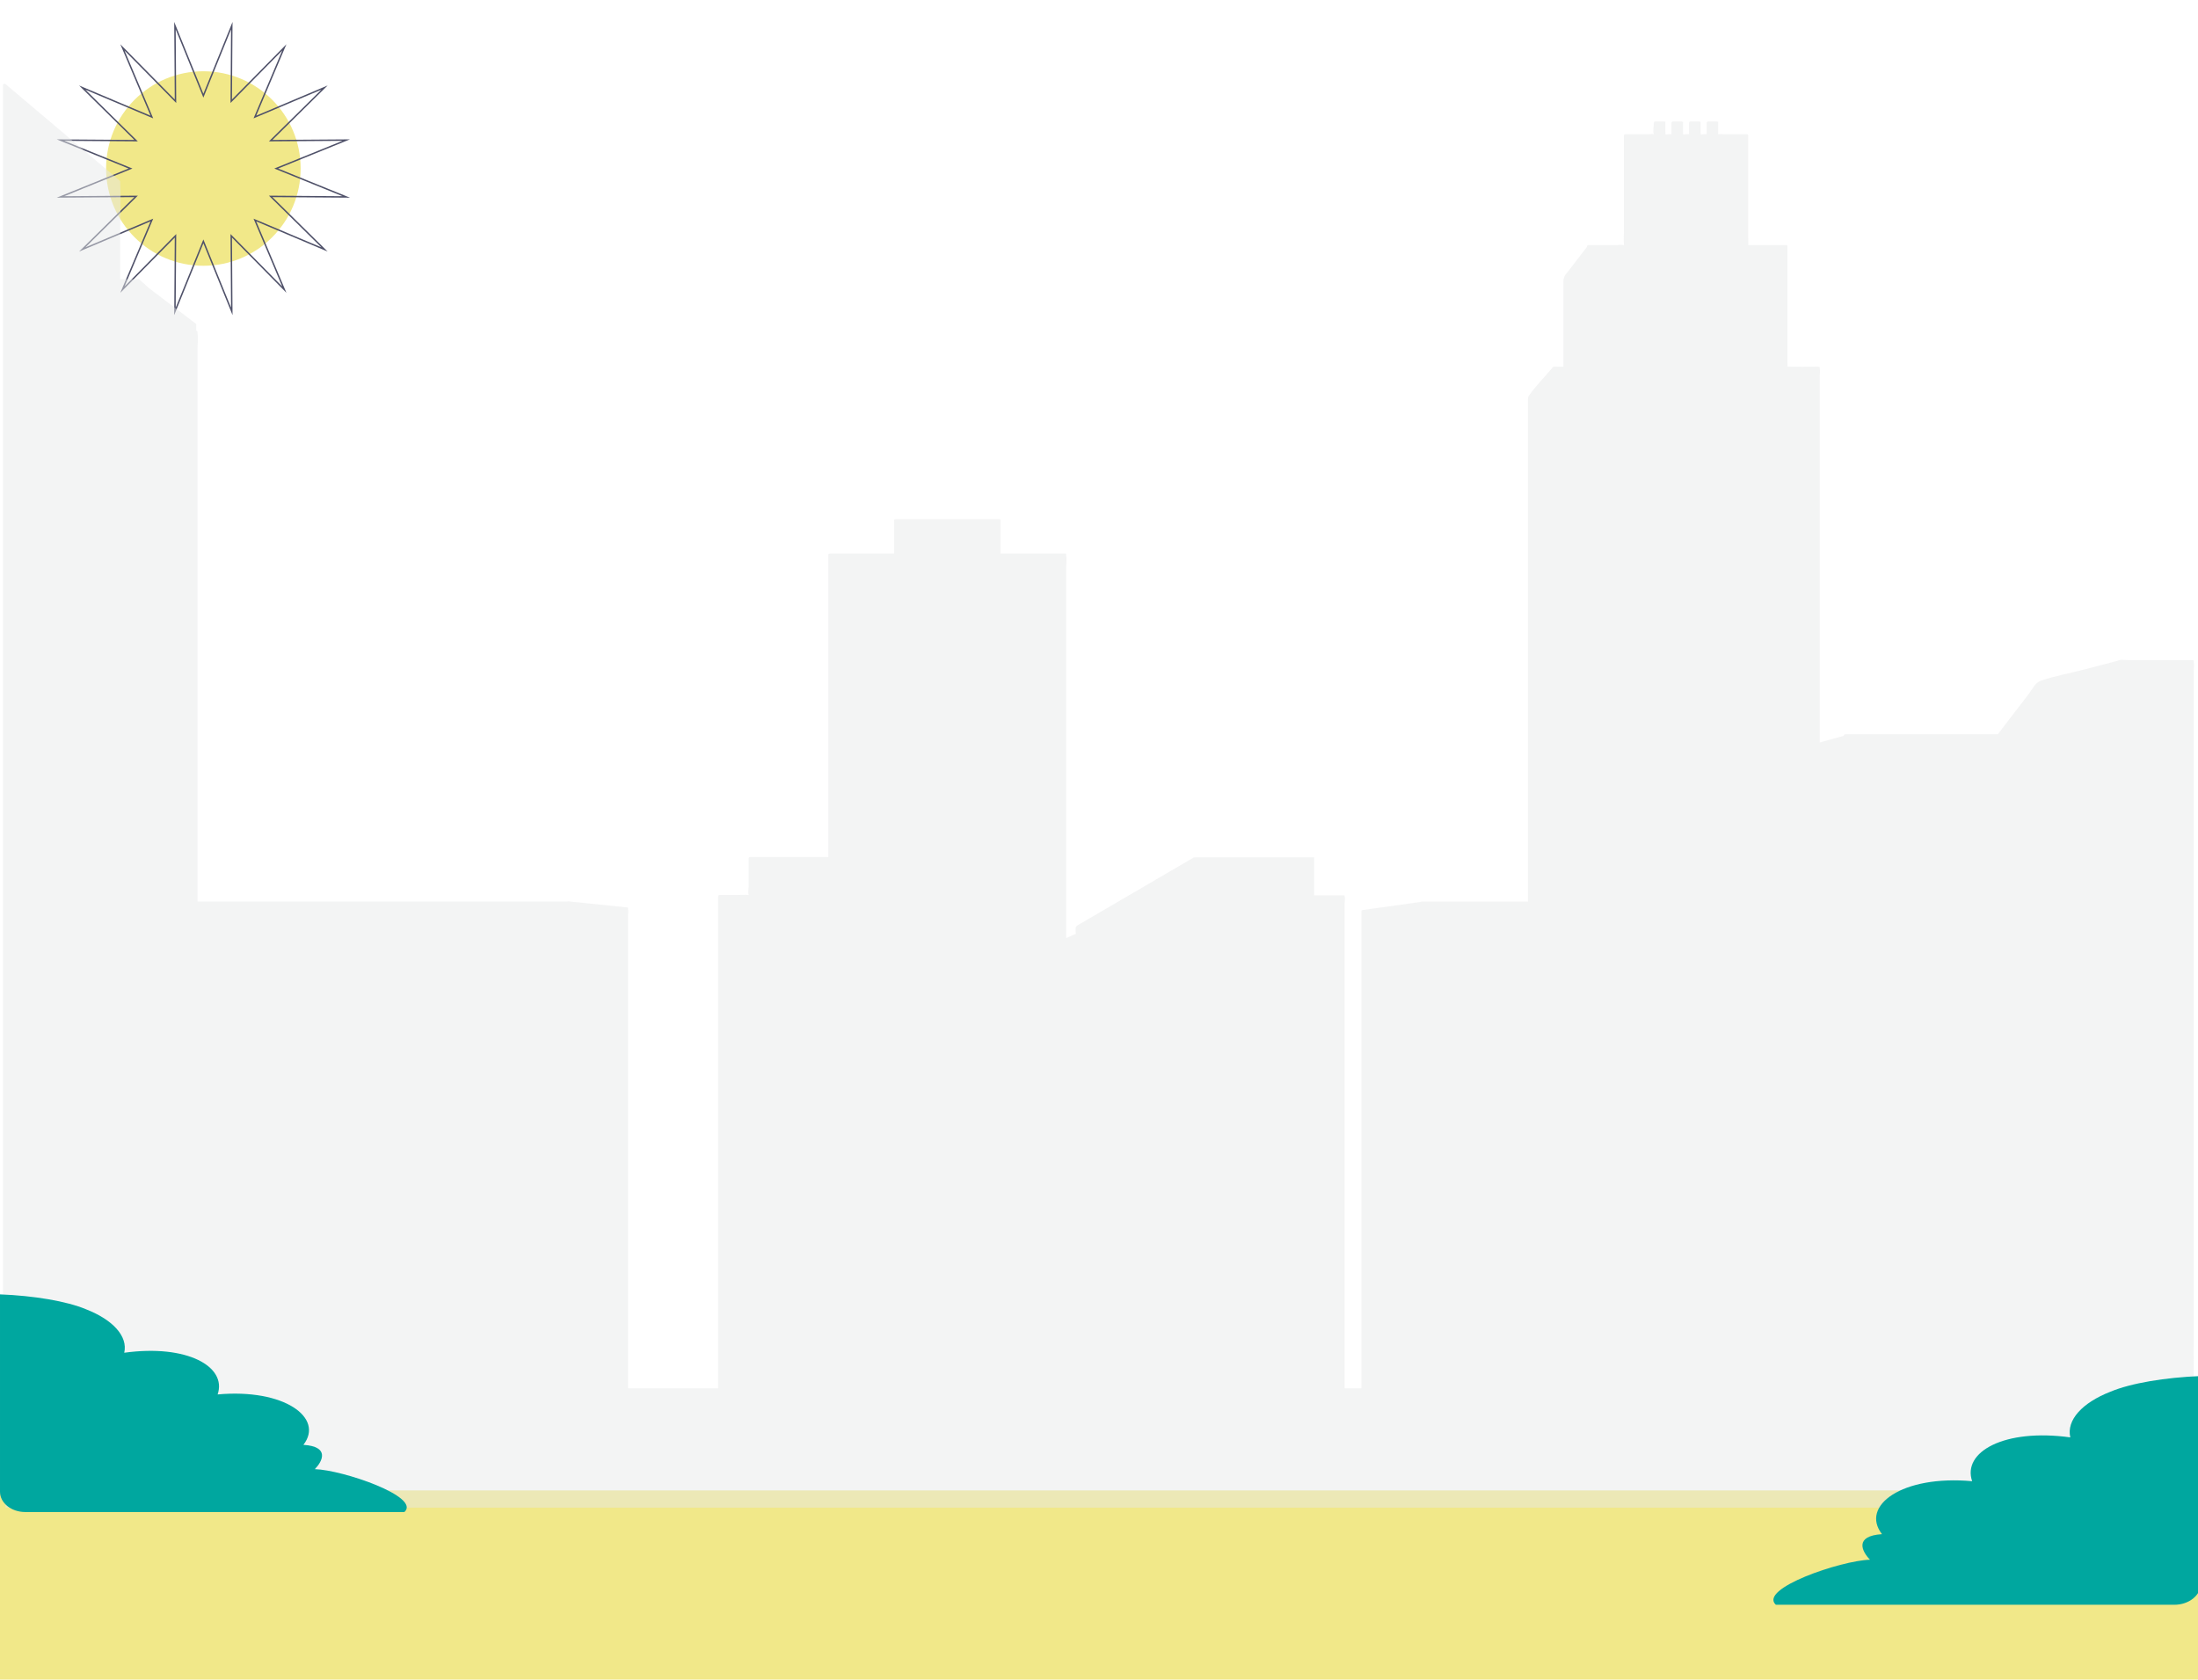 <?xml version="1.0" encoding="utf-8"?>
<!-- Generator: Adobe Illustrator 19.1.0, SVG Export Plug-In . SVG Version: 6.00 Build 0)  -->
<svg version="1.1" xmlns="http://www.w3.org/2000/svg" xmlns:xlink="http://www.w3.org/1999/xlink" x="0px" y="0px"
	 viewBox="372 -82.834 1536 1173.834" enable-background="new 372 -82.834 1536 1173.834" xml:space="preserve">
<g id="sun_1_">
	<g>
		<g>
			<circle fill="#F1E889" cx="514.121" cy="34.938" r="67.978"/>
		</g>
		<polygon fill="none" stroke="#4F5169" stroke-miterlimit="10" points="514.121,-15.963 533.982,-64.909 533.601,-12.089 
			570.68,-49.708 550.114,-1.055 598.768,-21.621 561.148,15.459 613.969,15.077 565.023,34.938 613.969,54.799 561.148,54.417 
			598.768,91.497 550.114,70.931 570.68,119.585 533.601,81.965 533.982,134.785 514.121,85.84 494.261,134.785 494.642,81.965 
			457.563,119.585 478.129,70.931 429.475,91.497 467.095,54.417 414.274,54.799 463.22,34.938 414.274,15.077 467.095,15.459 
			429.475,-21.621 478.129,-1.055 457.563,-49.708 494.642,-12.089 494.261,-64.909 		"/>
	</g>
	<rect x="324.859" y="958.777" fill="#F1E889" width="1610.704" height="140.652"/>
</g>
<g id="Layer_1">
	<g id="skyline" opacity="0.48">
		<path fill="#E6E7E8" d="M1904.999,858.492c0-0.007,0.008-0.013,0.008-0.02c0-15.944,0-31.888,0-47.833
			c0-38.117,0-76.235,0-114.352c0-46.252,0-92.505,0-138.757c0-39.833,0-79.667,0-119.501c0-13.131,0-26.262,0-39.393
			c0-4.115,0-8.23,0-12.345c0-1.898,0.481-4.532,0-6.381c-0.062-0.241,0-0.575,0-0.828c0-0.453-0.448-0.607-0.906-0.56
			c-9.159,0-18.318,0-27.476,0c-5.913,0-11.825,0-17.738,0c-1.866,0-5.164-0.691-6.824,0.397c-0.009,0.006-0.018,0.019-0.027,0.026
			c-8.12,2.112-16.24,4.223-24.36,6.335c-9.805,2.55-20.222,4.377-29.782,7.745c-3.565,1.256-5.825,6.045-8.052,8.951
			c-7.131,9.302-14.261,18.604-21.392,27.906c-0.105,0.138-0.211,0.275-0.317,0.413c-25.389,0-50.778,0-76.168,0
			c-10.032,0-20.065,0-30.097,0c-0.357,0-1.322,0.199-1.322,0.687c0,0.135,0,0.271,0,0.406c-5.635,1.56-11.271,3.119-16.906,4.679
			c0-37.983,0-75.967,0-113.95c0-33.021,0-66.043,0-99.064c0-10.895,0-21.789,0-32.684c0-3.399,0-6.798,0-10.196
			c0-1.574,0.422-3.834,0-5.363c-0.055-0.2,0-0.484,0-0.696c0-0.491-0.448-0.657-0.875-0.657c-7.211,0-14.44,0.153-21.649,0.003
			c0.121-0.672-0.008-1.539-0.008-2.2c0-3.002,0-6.004,0-9.005c0-19.073,0-38.146,0-57.218c0-5.3,0-10.601,0-15.901
			c0-0.491-0.448-0.657-0.875-0.657c-7.667,0-15.333,0-22.999,0c-1.186,0-2.399-0.056-3.589-0.006
			c0.285-1.835-0.01-3.966-0.01-5.809c0-18.173,0-36.346,0-54.519c0-5.498,0-10.997,0-16.496c0-0.491-0.448-0.657-0.875-0.657
			c-5.444,0-10.888,0-16.333,0c-1.069,0-2.485-0.257-3.53,0c-0.084,0.021-0.129,0.032-0.197,0.049c0.042-2.766,0-5.536,0-8.302
			c0-0.491-0.448-0.657-0.875-0.657c-2.044,0-4.089,0-6.133,0c-0.385,0-1.022,0.329-1.022,0.78c0,2.104,0,4.209,0,6.313
			c0,0.285-0.071,1.132-0.029,1.719c-0.596-0.027-1.527,0.098-2.034,0.098c-0.523,0-1.462,0.155-2.195,0.127
			c0.187-0.171-0.015-0.78-0.015-1.652c0-2.243,0-4.486,0-6.728c0-0.491-0.448-0.657-0.875-0.657c-2.044,0-4.089,0-6.133,0
			c-0.385,0-1.022,0.329-1.022,0.78c0,2.104,0,4.208,0,6.312c0,0.285-0.071,1.132-0.029,1.719c-0.596-0.027-1.527,0.098-2.033,0.098
			c-0.522,0-1.461,0.154-2.194,0.127c0.186-0.171-0.015-0.78-0.015-1.652c0-2.243,0-4.485,0-6.728c0-0.491-0.448-0.657-0.875-0.657
			c-2.045,0-4.09,0-6.135,0c-0.385,0-1.022,0.329-1.022,0.78c0,2.104,0,4.208,0,6.312c0,0.285-0.071,1.132-0.029,1.719
			c-0.596-0.027-1.527,0.098-2.033,0.098c-0.522,0-1.461,0.154-2.194,0.127c0.186-0.171-0.015-0.78-0.015-1.652
			c0-2.243,0-4.485,0-6.728c0-0.491-0.448-0.657-0.875-0.657c-2.044,0-4.089,0-6.133,0c-0.385,0-1.022,0.329-1.022,0.78
			c0,1.982-0.88,6.38-0.016,8.091c-0.947-0.29-2.629,0.038-3.565,0.038c-5.444,0-10.889,0-16.334,0c-0.385,0-1.022,0.329-1.022,0.78
			c0,13.715,0,27.429,0,41.144c0,8.83,0,17.66,0,26.491c0,2.611-0.323,5.455,0,8.048c0.041,0.329-0.015,0.722-0.022,1.092
			c-0.082-0.024-0.132-0.037-0.234-0.067c-1.573-0.465-4.058,0-5.696,0c-2.761,0-5.521,0-8.282,0c-3.519,0-7.038,0-10.557,0
			c-0.385,0-1.022,0.329-1.022,0.78c0,0.14,0,0.279,0,0.419c-3.975,5.183-7.95,10.365-11.925,15.548
			c-2.384,3.108-4.525,4.722-4.525,8.526c0,15.439,0,30.879,0,46.319c0,4.48,0,8.959,0,13.439c-2.242-0.028-4.482-0.052-6.718-0.052
			c-0.385,0-1.022,0.329-1.022,0.78c0,0.005,0,0.009,0,0.014c-5.309,6.269-11.294,12.323-16.064,19.001
			c-1.064,1.49-1.012,1.646-1.012,3.461c0,7.628,0,15.257,0,22.885c0,33.456,0,66.912,0,100.367c0,44.879,0,89.757,0,134.636
			c0,30.902,0,61.803,0,92.705c-24.787,0-49.574,0-74.36,0c-0.008,0-0.018,0.003-0.026,0.004c-0.332,0.022-0.734,0.123-1.002,0.286
			c-13.292,1.844-26.583,3.688-39.875,5.533c-0.022,0.003-0.043,0.012-0.065,0.016c-0.498,0.086-1.033,0.305-1.033,0.613
			c0,11.55,0,23.101,0,34.651c0,27.732,0,55.463,0,83.195c0,33.379,0,66.759,0,100.138c0,29.007,0,58.015,0,87.022
			c0,9.53,0,19.059,0,28.589c0,0.026,0,0.051,0,0.077h-11.741c0-7.282,0-14.564,0-21.846c0-28.494,0-56.987,0-85.481
			c0-34.479,0-68.957,0-103.436c0-29.818,0-59.637,0-89.455c0-9.8,0-19.601,0-29.401c0-3.112,0-6.224,0-9.336
			c0-1.148,0.507-3.745,0-4.8c-0.067-0.14,0-0.457,0-0.624c0-0.113-0.283-0.144-0.332-0.144c-6.995,0-13.99,0-20.985,0
			c0-8.809,0-17.618,0-26.427c0-0.113-0.283-0.144-0.332-0.144c-24.191,0-48.383,0-72.574,0c-3.452,0-6.905,0-10.357,0
			c-0.298,0-1.149,0.108-1.418,0.448c-14.405,8.412-28.81,16.823-43.214,25.235c-9.467,5.528-18.935,11.057-28.402,16.585
			c-2.707,1.581-5.413,3.161-8.12,4.741c-0.941,0.55-1.664,0.778-2.027,1.667c-0.469,1.148-0.176,3.245-0.055,4.788
			c-2.253,0.977-4.507,1.953-6.76,2.93c0-15.3,0-30.6,0-45.9c0-49.61,0-99.22,0-148.83c0-16.394,0-32.788,0-49.182
			c0-5.122,0-10.243,0-15.365c0-2.467,0.48-5.496,0-7.926c-0.061-0.308,0-0.678,0-0.995c0-0.323-0.283-0.497-0.593-0.497
			c-15.116,0-30.231,0-45.347,0c0-7.839,0-15.679,0-23.518c0-0.323-0.283-0.497-0.593-0.497c-24.149,0-48.297,0-72.446,0
			c-0.342,0-1.285,0.17-1.285,0.692c0,7.775,0,15.549,0,23.324c-14.885,0-29.77,0-44.656,0c-0.342,0-1.285,0.17-1.285,0.692
			c0,19.83,0,39.66,0,59.49c0,47.605,0,95.211,0,142.816c0,3.015,0,6.031,0,9.046c-18.207,0-36.414,0-54.621,0
			c-0.346,0-1.035,0.306-1.035,0.731c0,3.642,0,7.284,0,10.926c0,2.919,0,5.838,0,8.757c0,1.355-0.637,4.813,0,6.03
			c0.035,0.067,0.046,0.11,0.069,0.164c-0.187-0.008-0.378-0.017-0.536-0.037c-2.348-0.29-4.921,0-7.284,0
			c-4.177,0-8.354,0-12.531,0c-0.346,0-1.035,0.306-1.035,0.731c0,11.864,0,23.727,0,35.591c0,28.494,0,56.987,0,85.481
			c0,34.479,0,68.957,0,103.436c0,29.818,0,59.637,0,89.455c0,9.8,0,19.601,0,29.401c0,0.228,0,0.456,0,0.684h-63.029
			c0-6.986,0-13.971,0-20.957c0-27.747,0-55.494,0-83.242c0-33.718,0-67.436,0-101.154c0-29.021,0-58.041,0-87.062
			c0-9.619,0-19.238,0-28.857c0-2.995,0-5.99,0-8.985c0-1.293,0.43-3.469,0-4.705c-0.054-0.156,0-0.423,0-0.594
			c0-0.35-0.283-0.486-0.599-0.518c-13.658-1.408-27.316-2.816-40.974-4.224c-0.25-0.036-0.539,0.005-0.79,0.107
			c-36.243,0-72.486,0-108.729,0c-49.914,0-99.828,0-149.742,0c0-39.124,0-78.248,0-117.372c0-62.692,0-125.385,0-188.078
			c0-20.747,0-41.493,0-62.24c0-6.387,0-12.773,0-19.16c0-3.006,0.635-7.147,0-10.073c-0.083-0.382,0-0.906,0-1.307
			c0-0.078-0.053-0.128-0.128-0.167c-0.269-0.241-0.537-0.482-0.806-0.723v-4.541l-32.793-24.882
			c-2.318-2.079-4.635-4.159-6.952-6.238c0-0.005,0.001-0.012,0.001-0.018c0-0.038-0.044-0.061-0.107-0.078l-0.001-0.001
			l-0.004-0.004c-0.009-0.008-0.018-0.016-0.027-0.024c-0.207-0.186-0.693-0.166-1.113-0.011c-4.043,0-8.086,0-12.129,0
			c0-11.162,0-22.324,0-33.486c0-11.074,0.659-22.379,0-33.439c-0.028-0.47,0-0.949,0-1.421c0-0.021-0.012-0.034-0.013-0.053
			c0-0.077-0.016-0.154-0.058-0.231c-0.023-0.047-0.057-0.082-0.09-0.12c-0.028-0.032-0.036-0.065-0.073-0.096
			c-23.335-19.726-46.67-39.453-70.006-59.179c-3.327-2.812-6.654-5.625-9.981-8.438c-0.458-0.388-1.663-0.071-1.663,0.621
			c0,9.455,0,18.909,0,28.364c0,25.491,0,50.982,0,76.473c0,37.358,0,74.716,0,112.074c0,44.654,0,89.308,0,133.962
			c0,47.749,0,95.497,0,143.246c0,46.534,0,93.068,0,139.602c0,41.01,0,82.02,0,123.03c0,31.26,0,62.521,0,93.781
			c0,16.98,0,33.961,0,50.941c0,4.262,0.075,7.347,1.746,10.893v81.967h1527.642v-83.384h-0.626c1.313-3.002,2.083-6.275,2.15-9.643
			c0.081-4.082,0-8.175,0-12.258C1904.999,863.183,1904.999,860.837,1904.999,858.492z M895.361,542.973
			C895.368,543.168,895.236,543.11,895.361,542.973L895.361,542.973z"/>
	</g>
	<g id="bushes">
		<path fill="#00A79F" d="M592.018,943.926c5.328-5.464,10.657-15.785-7.991-16.999c14.652-18.82-13.32-39.461-59.941-35.212
			c6.659-19.427-21.312-35.212-65.269-29.141c2.664-11.535-7.992-23.07-26.641-30.355c-13.676-5.734-36.565-9.521-60.176-10.438
			v137.946c0,7.822,7.895,14.164,17.635,14.164h264.966C666.397,963.233,611.467,944.48,592.018,943.926z"/>
		<path fill="#00A79F" d="M1678.776,1007.215c-5.599-5.743-11.2-16.589,8.398-17.864c-15.398-19.779,13.999-41.471,62.993-37.005
			c-6.998-20.417,22.398-37.006,68.593-30.625c-2.799-12.123,8.4-24.245,27.998-31.901c14.373-6.027,38.428-10.006,63.241-10.971
			v144.972c0,8.22-8.297,14.885-18.533,14.885h-278.461C1600.609,1027.505,1658.337,1007.796,1678.776,1007.215z"/>
	</g>
</g>
</svg>
